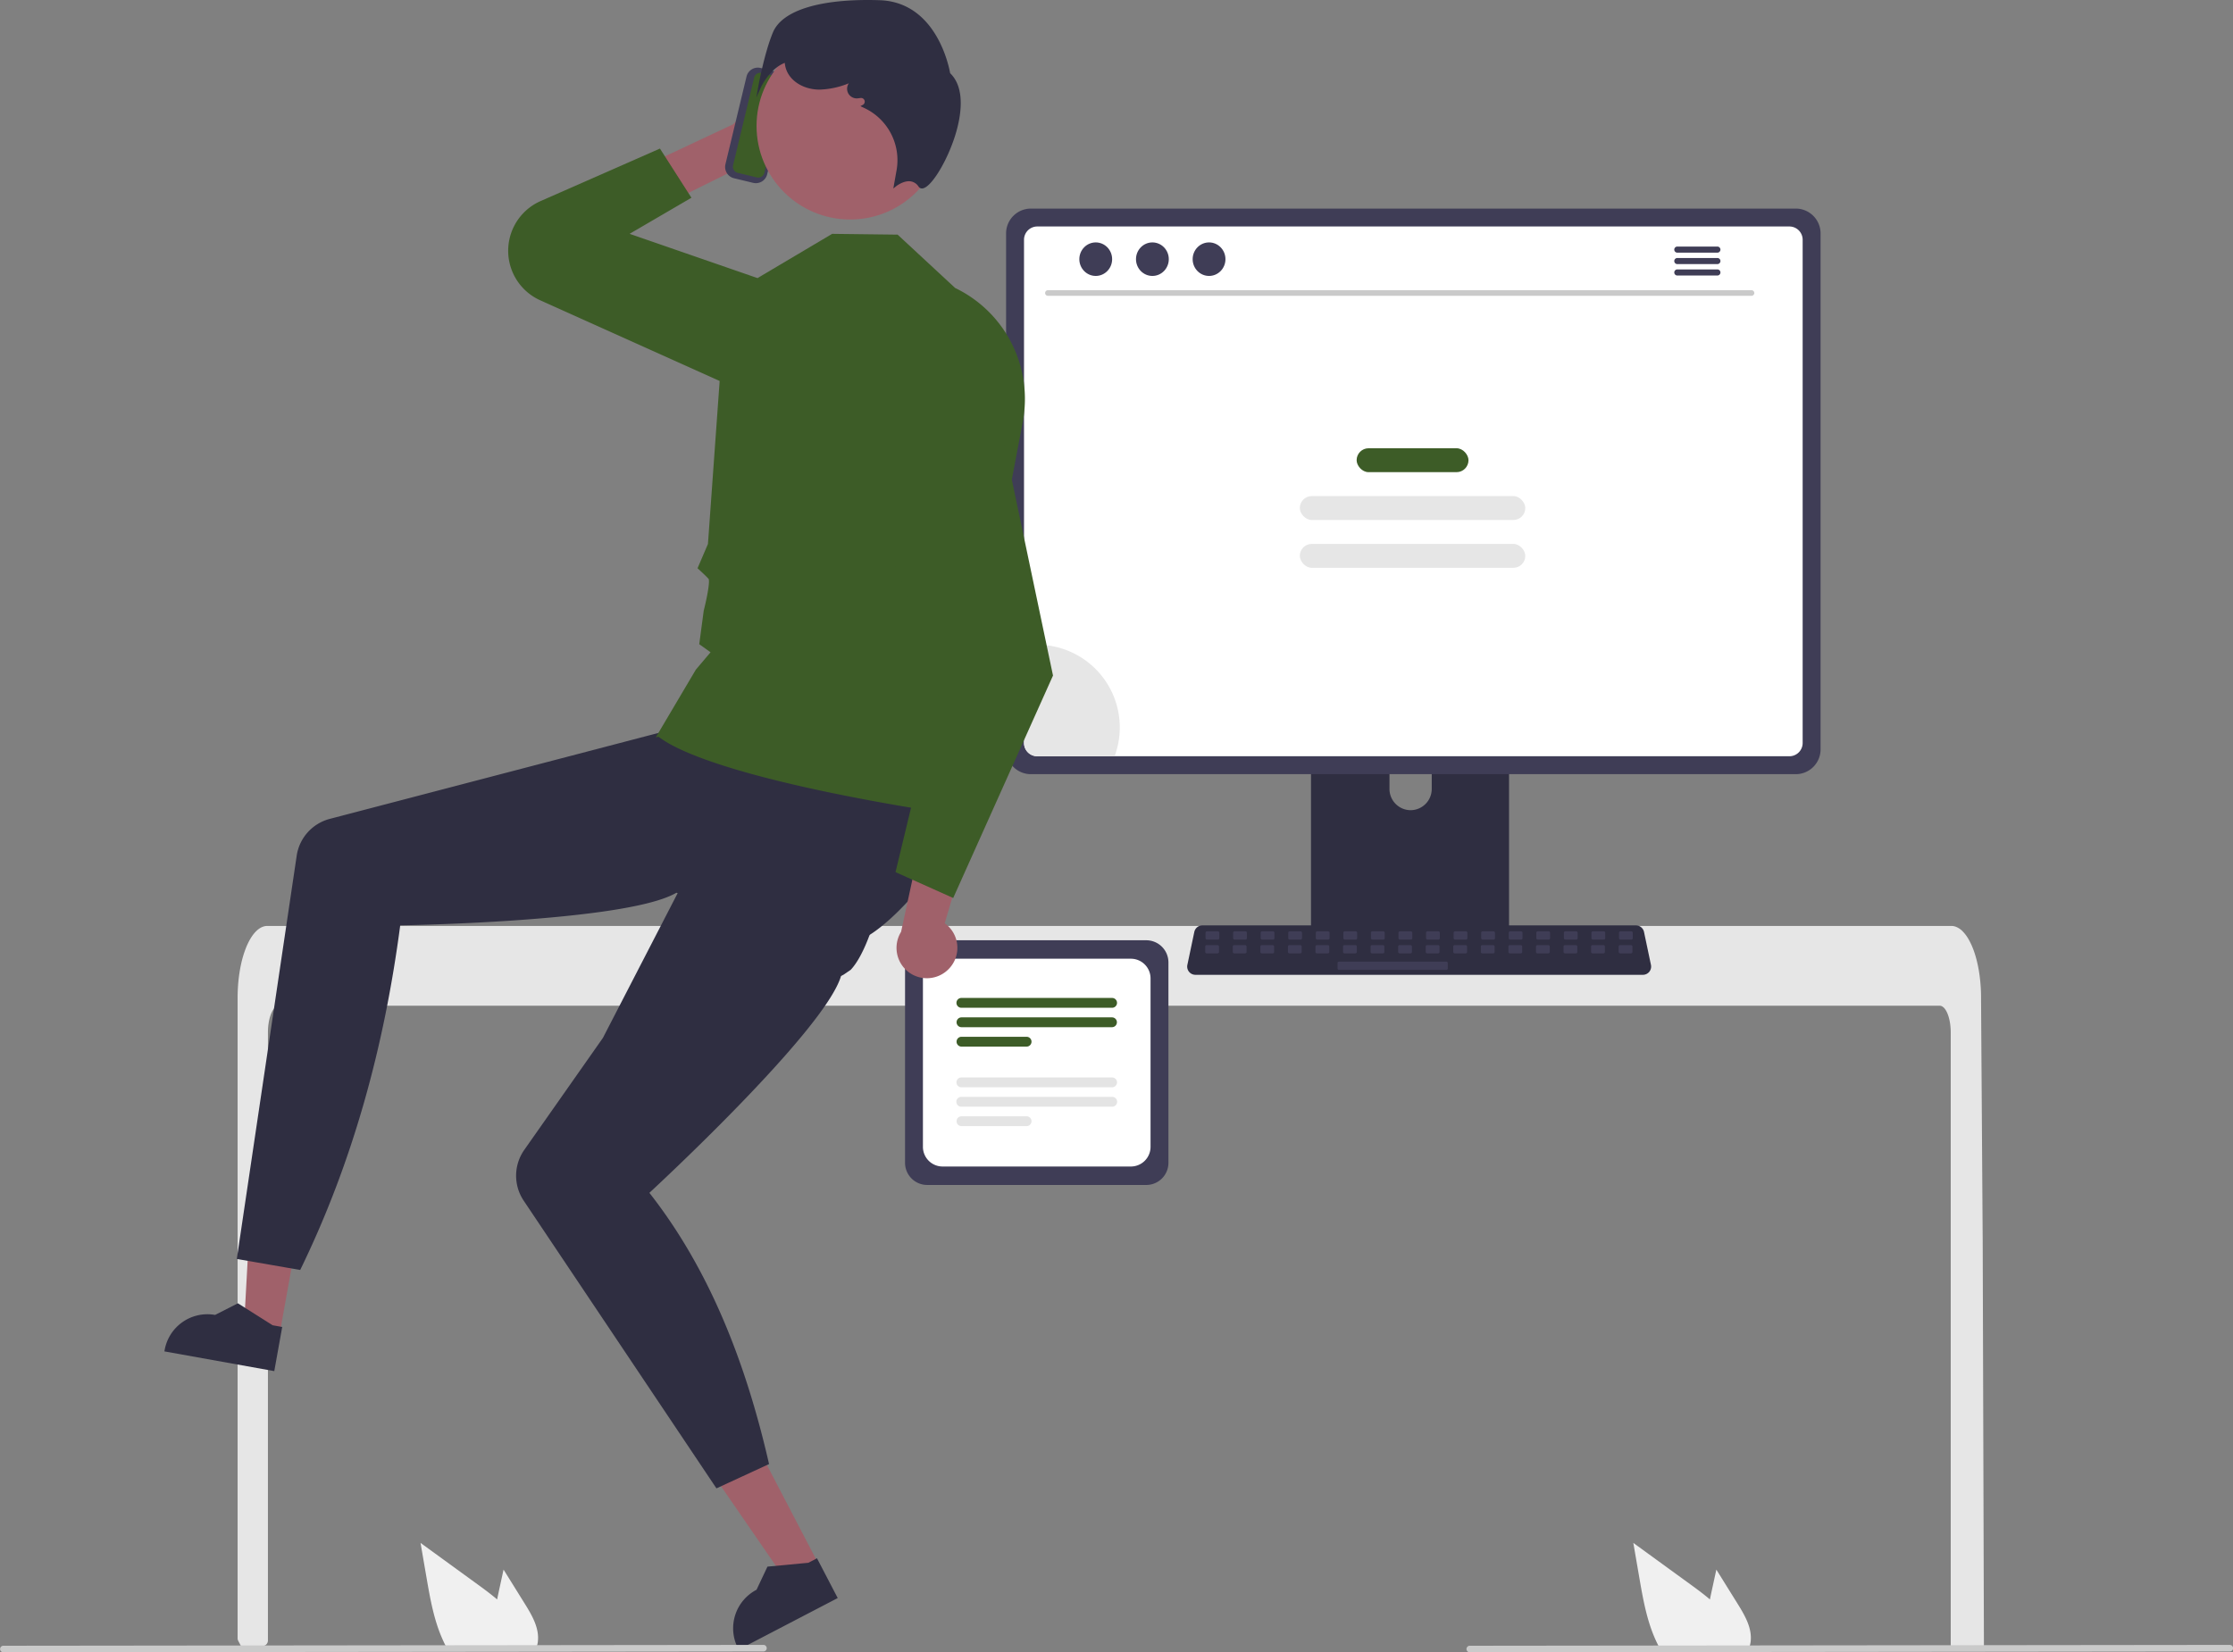 <svg xmlns="http://www.w3.org/2000/svg" data-name="Layer 1" width="810.131" height="599.609" viewBox="0 0 810.131 599.609" xmlns:xlink="http://www.w3.org/1999/xlink"><rect x="0" y="0" width="810.131" height="599.609" fill="#808080" stroke="none"/><path d="M431.331,209.196l8.563,13.383,30.548-15.144,15.706-4.802a12.192,12.192,0,0,0,4.805-20.524h0a12.192,12.192,0,0,0-16.946.2l-13.18,13.046Z" transform="translate(-194.934 -150.196)" fill="#a0616a"/><path d="M445.781,221.955l-11.417-17.844-43.289,19.045a19.71,19.71,0,0,0-11.611,15.521h0a19.71,19.71,0,0,0,11.244,20.395l69.007,31.032a20.119,20.119,0,0,0,26.513-9.332h0a20.119,20.119,0,0,0-11.113-27.805l-51.765-17.919Z" transform="translate(-194.934 -150.196)" fill="#3d5c27"/><path d="M902.658,524.88c0-5.36-1.8-9.71-4.01-9.72h-602.49c-2.22.01-4.01,4.36-4.02,9.72v220.643a2.003,2.003,0,0,1-1.809,1.994q-2.426.233-4.851.433c-.04,0-.08.01-.12.01-.88.08-1.76.14-2.64.21h-.01q-.679-1.255-1.342-2.533a2.011,2.011,0,0,1-.228-.929V512.27c0-1.48.06-2.97.16-4.44a56.885,56.885,0,0,1,.75-6.02c1.69-9.29,5.51-15.58,9.85-15.6h611a4.683,4.683,0,0,1,1.84.39,7.174,7.174,0,0,1,2.27,1.59,14.069,14.069,0,0,1,2.23,3.05c2.14,3.77,3.67,9.39,4.21,15.93,0,.06.01.12.01.18.14,1.62.21,3.27.2,4.92l.14,21.43.09,12.78.27,40.1.1,14.24.44,146.2v0a2,2,0,0,1-2,2h-8.04a2,2,0,0,1-2-2Z" transform="translate(-194.934 -150.196)" fill="#e6e6e6"/><polygon points="101.479 483.961 88.516 481.633 91.326 430.523 110.459 433.959 101.479 483.961" fill="#a0616a"/><path d="M294.442,647.762l-39.864-7.158.091-.504a15.765,15.765,0,0,1,18.302-12.73l.001 0,8.274-4.217,12.594,7.964,3.48.625Z" transform="translate(-194.934 -150.196)" fill="#2f2e41"/><path d="M610.807,580.21H531.318a8.044,8.044,0,0,1-8.035-8.035v-72.729A8.044,8.044,0,0,1,531.318,491.411h79.489a8.044,8.044,0,0,1,8.035,8.035v72.729A8.044,8.044,0,0,1,610.807,580.21Z" transform="translate(-194.934 -150.196)" fill="#3f3d56"/><path d="M605.22,573.513H536.905a7.142,7.142,0,0,1-7.134-7.134V505.242a7.142,7.142,0,0,1,7.134-7.134h68.314a7.142,7.142,0,0,1,7.134,7.134v61.137A7.142,7.142,0,0,1,605.22,573.513Z" transform="translate(-194.934 -150.196)" fill="#fff"/><path d="M598.405,515.907H543.72a1.783,1.783,0,1,1,0-3.567H598.405a1.783,1.783,0,1,1,0,3.567Z" transform="translate(-194.934 -150.196)" fill="#3d5c27"/><path d="M598.405,522.955H543.72a1.784,1.784,0,0,1,0-3.567H598.405a1.784,1.784,0,0,1,0,3.567Z" transform="translate(-194.934 -150.196)" fill="#3d5c27"/><path d="M567.425,530.002H543.72a1.784,1.784,0,0,1,0-3.567h23.705a1.784,1.784,0,0,1,0,3.567Z" transform="translate(-194.934 -150.196)" fill="#3d5c27"/><path d="M598.405,544.761H543.72a1.783,1.783,0,1,1,0-3.567H598.405a1.783,1.783,0,1,1,0,3.567Z" transform="translate(-194.934 -150.196)" fill="#e4e4e4"/><path d="M598.405,551.809H543.72a1.784,1.784,0,1,1,0-3.567H598.405a1.784,1.784,0,1,1,0,3.567Z" transform="translate(-194.934 -150.196)" fill="#e4e4e4"/><path d="M567.425,558.856H543.72a1.784,1.784,0,0,1,0-3.567h23.705a1.784,1.784,0,0,1,0,3.567Z" transform="translate(-194.934 -150.196)" fill="#e4e4e4"/><path d="M738.942,385.934H674.023a3.464,3.464,0,0,0-3.459,3.467V491.955h71.845V389.402A3.466,3.466,0,0,0,738.942,385.934ZM706.701,444.204a7.702,7.702,0,0,1-7.666-7.666V424.709a7.666,7.666,0,0,1,15.332,0v11.829a7.702,7.702,0,0,1-7.666,7.666Z" transform="translate(-194.934 -150.196)" fill="#2f2e41"/><path d="M670.341,488.675v9.894a1.938,1.938,0,0,0,1.934,1.934h68.422a1.944,1.944,0,0,0,1.934-1.934V488.675Z" transform="translate(-194.934 -150.196)" fill="#3f3d56"/><path d="M846.443,225.888H568.938a9.008,9.008,0,0,0-8.994,8.994V422.144a9.003,9.003,0,0,0,8.994,8.994H846.443a9.003,9.003,0,0,0,8.994-8.994V234.882A9.008,9.008,0,0,0,846.443,225.888Z" transform="translate(-194.934 -150.196)" fill="#3f3d56"/><path d="M844.126,232.384h-272.87a4.82,4.82,0,0,0-4.81,4.82v182.62a4.818,4.818,0,0,0,4.81,4.81h272.87a4.818,4.818,0,0,0,4.81-4.81v-182.62A4.82,4.82,0,0,0,844.126,232.384Z" transform="translate(-194.934 -150.196)" fill="#fff"/><path d="M790.976,503.947H628.633a2.986,2.986,0,0,1-2.922-3.602l2.519-11.964a2.999,2.999,0,0,1,2.922-2.371H788.457a2.999,2.999,0,0,1,2.922,2.371l2.519,11.964a2.986,2.986,0,0,1-2.922,3.602Z" transform="translate(-194.934 -150.196)" fill="#2f2e41"/><rect x="437.37" y="337.969" width="5" height="3" rx="0.488" fill="#3f3d56"/><rect x="447.37" y="337.969" width="5" height="3" rx="0.488" fill="#3f3d56"/><rect x="457.37" y="337.969" width="5" height="3" rx="0.488" fill="#3f3d56"/><rect x="467.37" y="337.969" width="5" height="3" rx="0.488" fill="#3f3d56"/><rect x="477.37" y="337.969" width="5" height="3" rx="0.488" fill="#3f3d56"/><rect x="487.37" y="337.969" width="5" height="3" rx="0.488" fill="#3f3d56"/><rect x="497.37" y="337.969" width="5" height="3" rx="0.488" fill="#3f3d56"/><rect x="507.37" y="337.969" width="5" height="3" rx="0.488" fill="#3f3d56"/><rect x="517.37" y="337.969" width="5" height="3" rx="0.488" fill="#3f3d56"/><rect x="527.37" y="337.969" width="5" height="3" rx="0.488" fill="#3f3d56"/><rect x="537.37" y="337.969" width="5" height="3" rx="0.488" fill="#3f3d56"/><rect x="547.37" y="337.969" width="5" height="3" rx="0.488" fill="#3f3d56"/><rect x="557.37" y="337.969" width="5" height="3" rx="0.488" fill="#3f3d56"/><rect x="567.37" y="337.969" width="5" height="3" rx="0.488" fill="#3f3d56"/><rect x="577.37" y="337.969" width="5" height="3" rx="0.488" fill="#3f3d56"/><rect x="587.37" y="337.969" width="5" height="3" rx="0.488" fill="#3f3d56"/><rect x="437.252" y="342.969" width="5" height="3" rx="0.488" fill="#3f3d56"/><rect x="447.252" y="342.969" width="5" height="3" rx="0.488" fill="#3f3d56"/><rect x="457.252" y="342.969" width="5" height="3" rx="0.488" fill="#3f3d56"/><rect x="467.252" y="342.969" width="5" height="3" rx="0.488" fill="#3f3d56"/><rect x="477.252" y="342.969" width="5" height="3" rx="0.488" fill="#3f3d56"/><rect x="487.252" y="342.969" width="5" height="3" rx="0.488" fill="#3f3d56"/><rect x="497.252" y="342.969" width="5" height="3" rx="0.488" fill="#3f3d56"/><rect x="507.252" y="342.969" width="5" height="3" rx="0.488" fill="#3f3d56"/><rect x="517.252" y="342.969" width="5" height="3" rx="0.488" fill="#3f3d56"/><rect x="527.252" y="342.969" width="5" height="3" rx="0.488" fill="#3f3d56"/><rect x="537.252" y="342.969" width="5" height="3" rx="0.488" fill="#3f3d56"/><rect x="547.252" y="342.969" width="5" height="3" rx="0.488" fill="#3f3d56"/><rect x="557.252" y="342.969" width="5" height="3" rx="0.488" fill="#3f3d56"/><rect x="567.252" y="342.969" width="5" height="3" rx="0.488" fill="#3f3d56"/><rect x="577.252" y="342.969" width="5" height="3" rx="0.488" fill="#3f3d56"/><rect x="587.252" y="342.969" width="5" height="3" rx="0.488" fill="#3f3d56"/><rect x="485.252" y="348.969" width="40" height="3" rx="0.488" fill="#3f3d56"/><path d="M825.334,732.182l-7.71-12.39-1.54,7.08c-.27,1.24-.54,2.5-.79,3.75-2.19-1.87-4.52-3.6-6.8-5.26q-10.5-7.62-20.99-15.26l2.19,12.7c1.35,7.82,2.76,15.8,6.1,22.95.37.81.77,1.61,1.2,2.39h32.54a10.487,10.487,0,0,0,.54-2.24.775.775,0,0,0,.01-.15C830.594,740.902,827.914,736.332,825.334,732.182Z" transform="translate(-194.934 -150.196)" fill="#f0f0f0"/><path d="M385.334,732.182l-7.71-12.39-1.54,7.08c-.27,1.24-.54,2.5-.79,3.75-2.19-1.87-4.52-3.6-6.8-5.26q-10.5-7.62-20.99-15.26l2.19,12.7c1.35,7.82,2.76,15.8,6.1,22.95.37.81.77,1.61,1.2,2.39h32.54a10.487,10.487,0,0,0,.54-2.24.775.775,0,0,0,.01-.15C390.594,740.902,387.914,736.332,385.334,732.182Z" transform="translate(-194.934 -150.196)" fill="#f0f0f0"/><path d="M1003.875,749.497l-275.75.307a1.191,1.191,0,0,1,0-2.381l275.75-.307a1.191,1.191,0,1,1,0,2.381Z" transform="translate(-194.934 -150.196)" fill="#cacaca"/><path d="M830.41,257.545H575.086a1.016,1.016,0,0,1,0-2.031H830.41a1.016,1.016,0,0,1,0,2.031Z" transform="translate(-194.934 -150.196)" fill="#cacaca"/><ellipse cx="397.532" cy="94.052" rx="5.95" ry="6.083" fill="#3f3d56"/><ellipse cx="418.088" cy="94.052" rx="5.95" ry="6.083" fill="#3f3d56"/><ellipse cx="438.644" cy="94.052" rx="5.95" ry="6.083" fill="#3f3d56"/><path d="M818.033,239.672H803.431a1.106,1.106,0,0,0,0,2.211h14.602a1.106,1.106,0,0,0,0-2.211Z" transform="translate(-194.934 -150.196)" fill="#3f3d56"/><path d="M818.033,243.822H803.431a1.106,1.106,0,0,0,0,2.211h14.602a1.106,1.106,0,0,0,0-2.211Z" transform="translate(-194.934 -150.196)" fill="#3f3d56"/><path d="M818.033,247.967H803.431a1.106,1.106,0,0,0,0,2.211h14.602a1.106,1.106,0,0,0,0-2.211Z" transform="translate(-194.934 -150.196)" fill="#3f3d56"/><rect x="492.185" y="162.668" width="40.582" height="8.678" rx="4.339" fill="#3d5c27"/><rect x="471.575" y="180.024" width="81.802" height="8.678" rx="4.339" fill="#e6e6e6"/><rect x="471.575" y="197.379" width="81.802" height="8.678" rx="4.339" fill="#e6e6e6"/><path d="M601.186,414.164a29.815,29.815,0,0,1-1.88,10.47h-28.05a4.818,4.818,0,0,1-4.81-4.81v-35.28a29.628,29.628,0,0,1,4.74-.38A29.998,29.998,0,0,1,601.186,414.164Z" transform="translate(-194.934 -150.196)" fill="#e6e6e6"/><path d="M545.843,442.058c-.42,12.15-26.26,44.93-39.85,49.63-2.31.8-3.66,1.24-3.66,1.24l-4.73-1.43-57.28-17.33c-10.03,5.9-39.95,8.9-64.5,10.4-19.54,1.19-35.69,1.43-35.69,1.43-5.765,43.841-17.125,85.778-36.29,125.06l-23-4L302.571,460.738a16.3,16.3,0,0,1,11.998-13.375l156.304-40.885s8.62-1.56,26.8,7.21C527.603,428.128,546.143,433.218,545.843,442.058Z" transform="translate(-194.934 -150.196)" fill="#2f2e41"/><polygon points="297.161 567.951 285.481 574.036 256.449 531.879 273.689 522.897 297.161 567.951" fill="#a0616a"/><path d="M498.856,730.117l-35.919,18.714-.237-.454a15.765,15.765,0,0,1,6.696-21.265l.001-0,3.967-8.396,14.835-1.4,3.135-1.634Z" transform="translate(-194.934 -150.196)" fill="#2f2e41"/><path d="M515.976,439.707c5.242,10.969-2.526,51.98-12.406,62.428l-2.623,1.784-.887.462c-5.927,20.048-69.529,78.684-69.529,78.684,21.484,27.368,34.873,61.017,43.416,98.427l-19.086,8.817-69.926-104.39a16.3,16.3,0,0,1,.202-18.437L413.664,526.846l46.484-90.04C493.363,435.782,512.157,431.729,515.976,439.707Z" transform="translate(-194.934 -150.196)" fill="#2f2e41"/><path d="M544.236,446.325c-100.393-15.267-109.54-28.997-110.522-28.753l-.871.217,14.545-24.585,5.335-6.302-4.104-2.933,1.628-12.184c1.27-4.936,2.298-10.748,1.75-11.527-1.131-1.253-3.65-3.53-3.675-3.553l-.324-.293,3.781-8.822,5.064-70.534,13.055-26.026,26.945-15.974,23.75.287,20.872,19.359a44.674,44.674,0,0,1,24.534,48.539l-10.602,55.998-3.9,28.863,6.364,6.363-3.96,3.96-2.354,13.484,2.411,15.271c1.885,13.875-6.496,14.702-7.115,14.875-.037.011-1.858,4.777-1.935,4.777C544.715,446.834,544.699,446.396,544.236,446.325Z" transform="translate(-194.934 -150.196)" fill="#3d5c27"/><path d="M538.965,502A10.962,10.962,0,0,0,537.68,485.24l11.013-37.367-19.361,5.912-7.49,34.578a11.022,11.022,0,0,0,17.123,13.637Z" transform="translate(-194.934 -150.196)" fill="#a0616a"/><path d="M540.753,476.072l-20.927-9.387,16.786-69.709-31.261-75.887a27.638,27.638,0,0,1,19.87-37.573h0A27.667,27.667,0,0,1,557.951,304.879l19.012,90.467Z" transform="translate(-194.934 -150.196)" fill="#3d5c27"/><path d="M458.123,209.789l7.649-31.814a4.227,4.227,0,0,1,5.093-3.118l6.934,1.667a4.227,4.227,0,0,1,3.118,5.093l-7.649,31.814a4.227,4.227,0,0,1-5.093,3.118l-6.934-1.667A4.227,4.227,0,0,1,458.123,209.789Z" transform="translate(-194.934 -150.196)" fill="#3f3d56"/><path d="M471.286,176.675a2.278,2.278,0,0,0-2.744,1.68l-7.649,31.814a2.278,2.278,0,0,0,1.68,2.744l6.934,1.667a2.278,2.278,0,0,0,2.744-1.68l7.649-31.814a2.278,2.278,0,0,0-1.68-2.744Z" transform="translate(-194.934 -150.196)" fill="#3d5c27"/><circle cx="308.432" cy="45.699" r="33.958" fill="#a0616a"/><path d="M519.029,218.6l1.223-6.878a20.909,20.909,0,0,0-12.112-22.496l-1.049-.507.864-.462a1.334,1.334,0,0,0-.794-2.5l-.981.122a3.494,3.494,0,0,1-3.296-5.458,30.328,30.328,0,0,1-10.675,2.295c-5.308-.04-9.92-2.627-11.75-6.592a9.513,9.513,0,0,1-.811-3.118c-5.607,2.209-8.63,8.833-8.662,8.902l-1.658,3.699.709-3.991c.021-.122,2.192-12.209,5.338-19.709h0c3.383-8.063,17.467-12.313,38.625-11.641,20.666.649,25.25,24.212,25.644,26.492,5.871,5.649,3.738,16.344,1.932,22.243-2.924,9.553-8.695,19.059-11.875,19.56a1.467,1.467,0,0,1-1.498-.637,4.222,4.222,0,0,0-2.889-1.918c-2.569-.365-5.221,1.741-5.248,1.762Z" transform="translate(-194.934 -150.196)" fill="#2f2e41"/><path d="M471.875,749.497l-275.75.307a1.191,1.191,0,0,1,0-2.381l275.75-.307a1.191,1.191,0,1,1,0,2.381Z" transform="translate(-194.934 -150.196)" fill="#cacaca"/></svg>